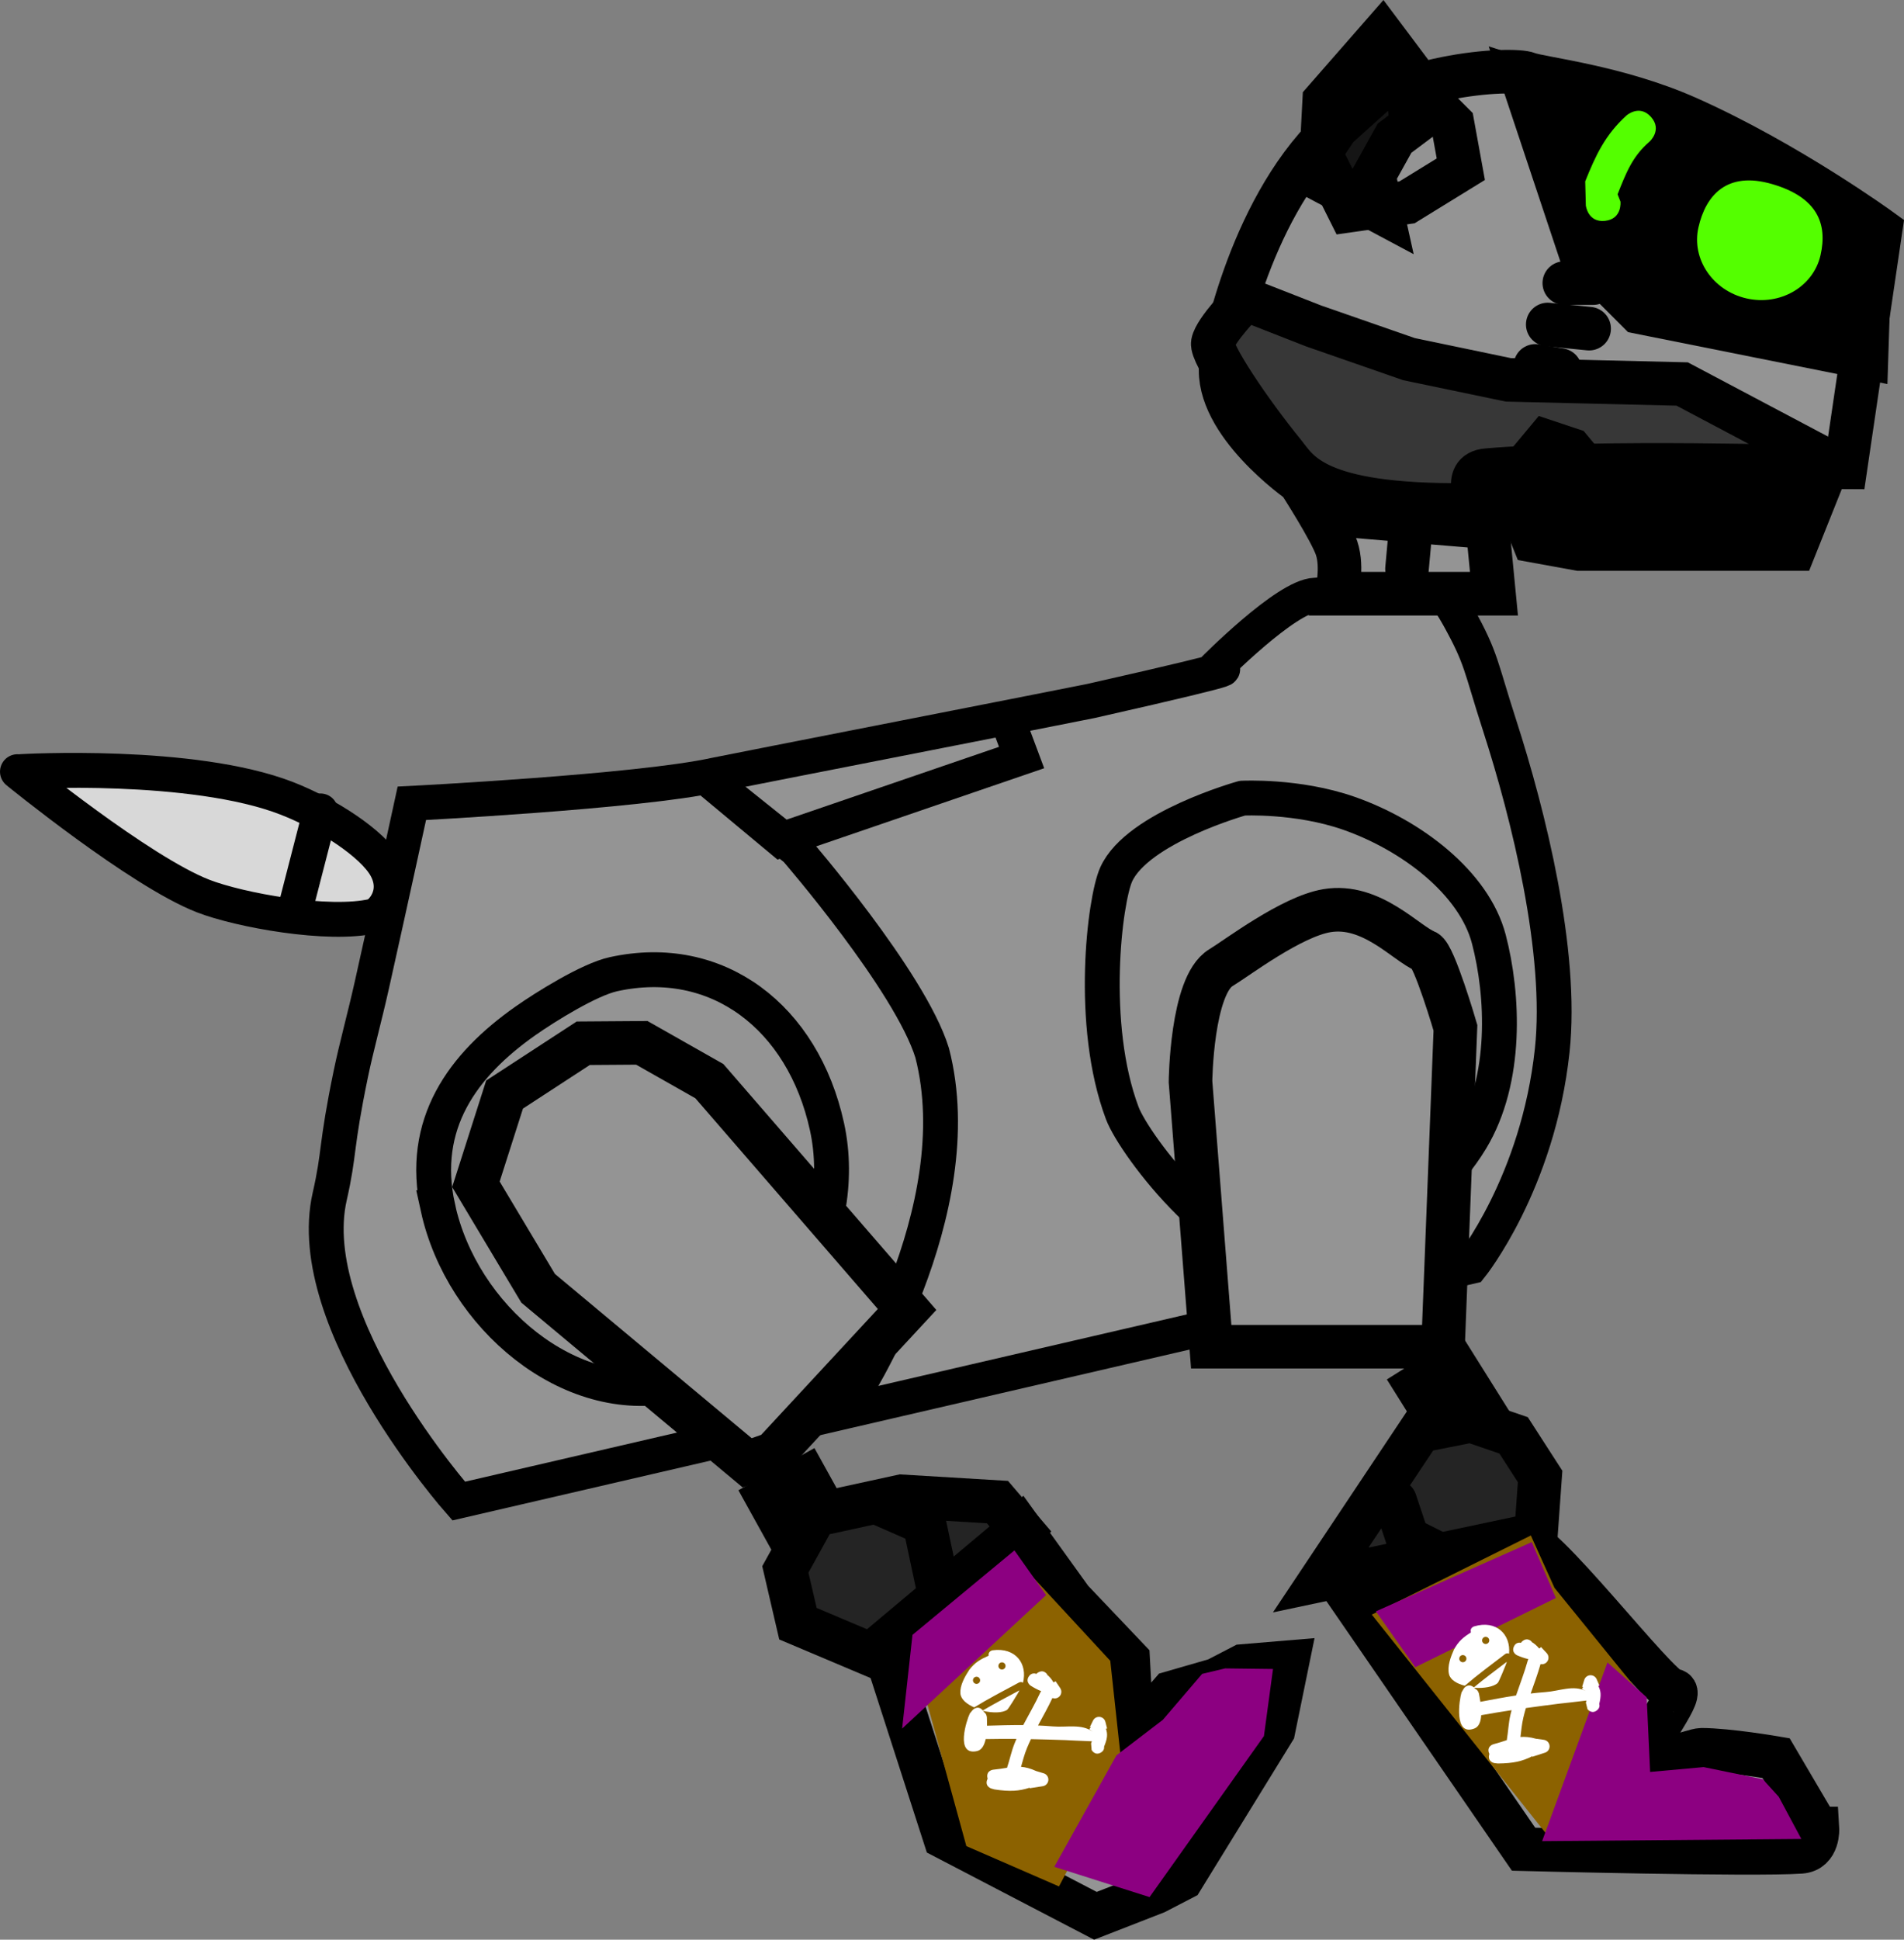 <svg version="1.1" xmlns="http://www.w3.org/2000/svg" xmlns:xlink="http://www.w3.org/1999/xlink" width="109.251" height="111.244" viewBox="0,0,109.251,111.244"><rect x="0" y="0" width="109.251" height="111.244" fill="#808080" stroke="none"/><g transform="translate(-183.518,-125.496)"><g data-paper-data="{&quot;isPaintingLayer&quot;:true}" fill-rule="nonzero" stroke-linejoin="miter" stroke-miterlimit="10" stroke-dasharray="" stroke-dashoffset="0" style="mix-blend-mode: normal"><g data-paper-data="{&quot;index&quot;:null}" fill="#949494" stroke="#000000" stroke-width="2"><path d="M209.838,211.584c0,0 -9.044,-10.241 -7.403,-17.461c0.59,-2.595 0.32,-2.726 1.216,-7.051c0.323,-1.558 0.779,-3.181 1.199,-5.058c1.125,-5.032 2.3,-10.448 2.3,-10.448c0,0 12.996,-0.659 17.395,-1.623c0.425,-0.093 21.139,-4.147 21.567,-4.244c10.478,-2.366 7.022,-1.777 7.022,-1.777c0,0 4.191,-4.246 5.845,-4.291c3.176,-0.086 5.385,-3.907 8.238,1.255c1.341,2.426 1.23,2.752 2.356,6.237c1.643,5.087 3.617,12.971 3.01,18.622c-0.817,7.605 -4.659,12.383 -4.659,12.383z" stroke-linecap="butt"/><path d="M232.335,205.682c0,0 7.019,-10.721 4.67,-19.802c-1.272,-4.118 -7.816,-11.669 -7.816,-11.669l-5.012,-4.008l4.163,3.465c0,0 3.906,-1.338 6.046,-2.071c2.423,-0.83 7.751,-2.655 7.751,-2.655l-0.588,-1.573" stroke-linecap="round"/><path d="M254.806,171.272c0,0 3.155,-0.166 6.109,0.866c3.6,1.258 7.19,3.997 8.033,7.222c0.836,3.199 1.069,8.041 -1.016,11.496c-2.574,4.264 -7.817,6.863 -9.476,7.031c-4.496,0.455 -9.845,-6.701 -10.541,-8.549c-1.916,-5.09 -1.005,-12.246 -0.35,-13.693c1.221,-2.696 7.241,-4.374 7.241,-4.374" stroke-linecap="round"/><path d="M208.646,194.76c-1.051,-4.798 1.407,-8.178 5.03,-10.721c1.119,-0.785 3.639,-2.364 5.044,-2.672c5.959,-1.306 10.875,2.465 12.25,8.744c1.376,6.279 -2.832,13.508 -8.791,14.814c-5.959,1.306 -12.159,-3.886 -13.534,-10.165z" stroke-linecap="butt"/></g><g data-paper-data="{&quot;index&quot;:null}" stroke="#000000" stroke-width="2" stroke-linecap="round"><path d="M184.756,169.746c0,0 9.809,-0.566 15.216,1.535c2.326,0.904 4.913,2.592 5.671,3.933c0.879,1.557 -0.293,2.721 -0.676,2.812c-2.581,0.611 -7.724,-0.335 -9.8,-1.144c-3.64,-1.418 -10.648,-7.13 -10.648,-7.13" fill="#d8d8d8"/><path d="M201.908,172.003l-1.539,5.971" fill="none"/></g><path d="M253.017,202.733l-1.188,-15.202c0,0 0.053,-5.511 1.735,-6.531c0.955,-0.579 4.043,-2.933 6.092,-3.276c2.565,-0.43 4.55,1.895 5.664,2.337c0.486,0.193 1.711,4.382 1.711,4.382c0,0 -0.134,3.436 -0.222,5.71c-0.132,3.376 -0.49,12.579 -0.49,12.579z" data-paper-data="{&quot;index&quot;:null}" fill="#949494" stroke="#000000" stroke-width="2.5" stroke-linecap="butt"/><g data-paper-data="{&quot;index&quot;:null}"><g><path d="M228.766,216.158l-2.878,-5.194l4.363,-2.418l2.878,5.194z" data-paper-data="{&quot;index&quot;:null}" fill="#000000" stroke="none" stroke-width="0" stroke-linecap="butt"/><path d="M242.072,213.186l2.917,4.053l3.262,3.429l0.242,4.475l2.231,-2.566l2.582,-0.745l1.521,-0.788l2.56,-0.214l-0.798,3.901l-5.239,8.503l-1.521,0.788l-3.457,1.347l-8.64,-4.5l-3.302,-10.235z" fill="#949494" stroke="#000000" stroke-width="2.5" stroke-linecap="round"/><path d="M233.484,220.383l-4.18,-1.766l-0.723,-3.113l1.723,-3.119l4.934,-1.074l5.515,0.332l1.319,1.542z" fill="#242424" stroke="#000000" stroke-width="2.5" stroke-linecap="round"/><path d="M234.155,211.799l2.402,1.055l0.98,4.612" fill="none" stroke="#000000" stroke-width="2.5" stroke-linecap="round"/></g><g stroke="none" stroke-linecap="butt"><path d="M244.283,233.685l-5.316,-2.313l-3.147,-11.449l5.863,-5.17l5.542,5.993l0.66,6.075z" fill="#8c6200" stroke-width="NaN"/><path d="M235.282,224.632l0.594,-5.375l5.85,-4.844l1.815,2.564z" fill="#8c0081" stroke-width="NaN"/><path d="M256.042,225.062l-6.562,9.234l-5.468,-1.735l3.568,-6.396l2.662,-2.036l2.254,-2.634l1.323,-0.315l2.744,0.034z" fill="#8c0081" stroke-width="0"/><g fill="#ffffff" stroke-width="0.5"><path d="M240.247,220.452c-0,-0 -0,-0.001 -0,-0.001c-0.04,-0.271 0.231,-0.31 0.231,-0.31c1.325,-0.179 2.019,0.791 1.736,1.865c-0.098,-0.085 -0.226,-0.016 -0.226,-0.016c-0.865,0.465 -1.735,0.913 -2.57,1.427c-0.43,-0.186 -0.763,-0.46 -0.792,-0.793c-0.041,-0.47 0.268,-0.992 0.504,-1.356c0.345,-0.448 0.672,-0.622 1.116,-0.815zM239.649,222.044c0.1,-0.054 0.137,-0.178 0.083,-0.278c-0.054,-0.1 -0.178,-0.137 -0.278,-0.083c-0.1,0.054 -0.137,0.178 -0.083,0.278c0.054,0.1 0.178,0.137 0.278,0.083zM241.108,221.22c0.1,-0.054 0.137,-0.178 0.083,-0.278c-0.054,-0.1 -0.178,-0.137 -0.278,-0.083c-0.1,0.054 -0.137,0.178 -0.083,0.278c0.054,0.1 0.178,0.137 0.278,0.083z"/><path d="M243.111,221.402c0.335,-0.18 0.515,0.155 0.515,0.155l-0.071,-0.047c0.171,0.123 0.306,0.288 0.414,0.474l0.013,-0.015l0.01,0.008l0.094,-0.063l0.264,0.392c0.008,0.012 0.016,0.024 0.022,0.037c0.099,0.185 0.03,0.415 -0.155,0.515c-0.101,0.054 -0.215,0.058 -0.314,0.021c-0.003,0.006 -0.004,0.01 -0.004,0.01c-0.251,0.539 -0.542,1.049 -0.821,1.565c0.284,0.012 0.569,0.03 0.855,0.054c0.788,0.068 1.641,-0.166 2.286,0.305c-0.044,-0.032 -0.154,-0.113 -0.2,-0.147l0.088,-0.103l-0.051,-0.025l0.178,-0.363c0.034,-0.07 0.089,-0.131 0.163,-0.171c0.185,-0.099 0.415,-0.03 0.515,0.155c0.016,0.031 0.028,0.062 0.036,0.095l0.094,0.371l-0.066,0.017c0.111,0.312 0.08,0.575 -0.105,1.021c0.011,0.111 -0.019,0.255 -0.201,0.353c-0.335,0.18 -0.515,-0.155 -0.515,-0.155l-0.033,-0.382c0.019,-0.039 0.035,-0.079 0.048,-0.118c-0.576,-0.018 -1.381,-0.064 -1.524,-0.069c-0.663,-0.022 -1.318,-0.042 -1.972,-0.055c-0.083,0.173 -0.162,0.348 -0.235,0.528c-0.142,0.347 -0.233,0.705 -0.336,1.06c0.26,0.02 0.536,0.089 0.869,0.242l0.431,0.129c0.093,0.028 0.176,0.091 0.225,0.184c0.099,0.185 0.03,0.415 -0.155,0.515c-0.042,0.022 -0.086,0.036 -0.13,0.042l-0.742,0.116l-0.005,-0.03c-0.605,0.196 -1.129,0.232 -2.011,0.099l-0.181,-0.05c0,0 -0.364,-0.109 -0.255,-0.473c0.011,-0.035 0.024,-0.066 0.039,-0.093c-0.01,-0.03 -0.017,-0.063 -0.021,-0.101c-0.038,-0.378 0.341,-0.416 0.341,-0.416c0.302,-0.029 0.557,-0.073 0.792,-0.11c0.157,-0.464 0.25,-0.945 0.436,-1.404c0.034,-0.084 0.07,-0.168 0.106,-0.251c-0.586,-0.005 -1.173,-0.003 -1.766,0.009c-0.075,0.341 -0.219,0.626 -0.494,0.688c-1.277,0.288 -0.598,-1.784 -0.416,-2.157l0.167,-0.202c0,0 0.261,-0.277 0.537,-0.016c0.016,0.015 0.03,0.03 0.043,0.045c0.687,-0.406 1.396,-0.775 2.101,-1.153c-0.03,0.06 -0.063,0.121 -0.099,0.181c-0.056,0.092 -0.523,0.876 -0.611,0.937c-0.262,0.181 -0.824,0.188 -1.369,0.062c0.014,0.02 0.026,0.041 0.035,0.061c0.169,0.101 0.175,0.319 0.175,0.319c0.003,0.112 0.009,0.279 0.006,0.469c0.697,-0.022 1.388,-0.041 2.079,-0.036c0.327,-0.621 0.683,-1.224 0.977,-1.865c0,0 0.017,-0.037 0.052,-0.08c-0.208,-0.085 -0.408,-0.192 -0.597,-0.312c0,0 -0.32,-0.205 -0.115,-0.525c0.139,-0.217 0.33,-0.193 0.439,-0.155c0.03,-0.034 0.07,-0.066 0.122,-0.094z"/></g></g></g><path d="M224.221,187.501l11.345,13.095l-7.668,8.27l-1.508,0.524l-11.995,-10.01l-3.569,-5.964l1.644,-5.146l4.514,-2.942l3.359,-0.024z" data-paper-data="{&quot;index&quot;:null}" fill="#949494" stroke="#000000" stroke-width="2.5" stroke-linecap="round"/><g data-paper-data="{&quot;index&quot;:null}"><g><path d="M266.25,209.64l-3.155,-5.031l4.226,-2.65l3.155,5.031z" fill="#000000" stroke="none" stroke-width="0" stroke-linecap="butt"/><path d="M287.803,230.362c0,0 0.078,1.266 -0.956,1.339c-2.711,0.191 -15.908,-0.151 -15.908,-0.151l-9.976,-14.489c0,0 7.017,-2.181 9.741,-3.32c1.057,-0.442 8.014,8.739 8.805,8.7c0.823,-0.04 -1.601,2.847 -1.527,3.653c0.084,0.91 2.634,-0.245 3.17,-0.245c1.512,0 4.275,0.475 4.275,0.475l2.375,4.038z" fill="#949494" stroke="#000000" stroke-width="2.5" stroke-linecap="butt"/><path d="M259.3,216.111l5.701,-8.551l2.925,-0.581l2.442,0.836l1.521,2.358l-0.238,3.325z" fill="#242424" stroke="#000000" stroke-width="2.5" stroke-linecap="butt"/><path d="M266.188,214.686l-1.9,-0.95l-0.713,-2.138" fill="none" stroke="#000000" stroke-width="2.5" stroke-linecap="round"/><path d="M276.164,231.194l1.9,-5.701" fill="none" stroke="#000000" stroke-width="2.5" stroke-linecap="round"/></g><g stroke="none" stroke-linecap="butt"><path d="M272.401,230.869l-10.17,-12.772l9.126,-4.54l1.36,3.007l5.185,6.389z" fill="#8c6200" stroke-width="NaN"/><path d="M264.724,221.113l-2.258,-3.204l8.944,-3.971l1.383,3.204z" fill="#8c0081" stroke-width="NaN"/><path d="M272.004,231.088l3.75,-10.25l2.25,2l0.198,4.281l3.07,-0.279l3.396,0.699l0.915,1.005l1.296,2.419z" fill="#8c0081" stroke-width="0"/><g fill="#ffffff" stroke-width="0.5"><path d="M267.919,219.117c-0,-0 -0,-0.001 -0,-0.001c-0.082,-0.261 0.179,-0.343 0.179,-0.343c1.28,-0.387 2.119,0.462 2.009,1.568c-0.111,-0.068 -0.226,0.019 -0.226,0.019c-0.78,0.596 -1.569,1.176 -2.312,1.815c-0.454,-0.115 -0.826,-0.333 -0.907,-0.658c-0.115,-0.457 0.108,-1.022 0.283,-1.418c0.27,-0.497 0.565,-0.72 0.973,-0.982zM267.618,220.497c-0.069,-0.09 -0.198,-0.107 -0.288,-0.038c-0.09,0.069 -0.107,0.198 -0.038,0.288c0.069,0.09 0.198,0.107 0.288,0.038c0.09,-0.069 0.107,-0.198 0.038,-0.288zM268.891,219.739c0.09,-0.069 0.107,-0.198 0.038,-0.288c-0.069,-0.09 -0.198,-0.107 -0.288,-0.038c-0.09,0.069 -0.107,0.198 -0.038,0.288c0.069,0.09 0.198,0.107 0.288,0.038z"/><path d="M270.897,219.603c0.302,-0.231 0.533,0.071 0.533,0.071l-0.077,-0.035c0.188,0.094 0.347,0.236 0.484,0.402l0.01,-0.016l0.011,0.007l0.083,-0.077l0.323,0.345c0.01,0.01 0.019,0.021 0.028,0.033c0.127,0.167 0.096,0.405 -0.071,0.533c-0.091,0.069 -0.203,0.091 -0.307,0.07c-0.001,0.007 -0.003,0.01 -0.003,0.01c-0.163,0.572 -0.369,1.121 -0.563,1.675c0.283,-0.033 0.567,-0.061 0.853,-0.082c0.789,-0.057 1.594,-0.424 2.306,-0.061c-0.049,-0.025 -0.17,-0.087 -0.221,-0.114l0.07,-0.116l-0.054,-0.017l0.119,-0.386c0.022,-0.075 0.067,-0.144 0.134,-0.195c0.167,-0.127 0.405,-0.096 0.533,0.071c0.021,0.028 0.038,0.057 0.05,0.088l0.152,0.352l-0.062,0.027c0.159,0.29 0.17,0.555 0.057,1.024c0.028,0.108 0.022,0.255 -0.143,0.38c-0.302,0.231 -0.533,-0.071 -0.533,-0.071l-0.093,-0.372c0.013,-0.042 0.022,-0.083 0.028,-0.124c-0.571,0.074 -1.374,0.155 -1.515,0.173c-0.658,0.083 -1.308,0.167 -1.956,0.258c-0.054,0.184 -0.104,0.37 -0.148,0.558c-0.085,0.365 -0.118,0.733 -0.164,1.1c0.26,-0.021 0.543,0.003 0.896,0.102l0.446,0.06c0.096,0.013 0.188,0.063 0.252,0.146c0.127,0.167 0.096,0.405 -0.071,0.533c-0.038,0.029 -0.079,0.05 -0.122,0.062l-0.715,0.231l-0.009,-0.029c-0.567,0.289 -1.078,0.407 -1.97,0.416l-0.187,-0.021c0,0 -0.377,-0.05 -0.326,-0.427c0.005,-0.037 0.013,-0.069 0.023,-0.098c-0.014,-0.028 -0.027,-0.06 -0.036,-0.096c-0.097,-0.368 0.271,-0.464 0.271,-0.464c0.293,-0.076 0.538,-0.16 0.764,-0.233c0.082,-0.483 0.097,-0.972 0.209,-1.455c0.021,-0.089 0.042,-0.177 0.066,-0.264c-0.579,0.088 -1.159,0.182 -1.743,0.288c-0.02,0.348 -0.118,0.653 -0.379,0.758c-1.216,0.486 -0.873,-1.667 -0.751,-2.064l0.133,-0.226c0,0 0.214,-0.314 0.528,-0.101c0.018,0.012 0.034,0.025 0.049,0.038c0.614,-0.51 1.256,-0.986 1.892,-1.47c-0.02,0.064 -0.043,0.129 -0.069,0.194c-0.041,0.1 -0.378,0.948 -0.456,1.022c-0.23,0.221 -0.784,0.315 -1.342,0.278c0.017,0.018 0.032,0.036 0.044,0.054c0.182,0.073 0.223,0.287 0.223,0.287c0.021,0.11 0.053,0.274 0.081,0.462c0.685,-0.132 1.364,-0.26 2.047,-0.364c0.225,-0.665 0.481,-1.316 0.67,-1.996c0,0 0.011,-0.039 0.038,-0.088c-0.219,-0.051 -0.433,-0.126 -0.639,-0.214c0,0 -0.348,-0.152 -0.196,-0.5c0.103,-0.236 0.296,-0.242 0.41,-0.222c0.024,-0.038 0.058,-0.076 0.106,-0.112z"/></g></g></g><g data-paper-data="{&quot;index&quot;:null}"><g stroke="#000000" stroke-width="2.5"><path d="M260.213,159.546c0,0 0.374,-1.491 0,-2.613c-0.334,-1.003 -2.138,-3.8 -2.138,-3.8c0,0 -4.829,-3.364 -4.504,-6.717c0.037,-0.381 1.486,-8.668 6.286,-13.357c3.431,-3.351 10.432,-3.703 11.337,-3.337c0.699,0.282 5.097,0.727 9.17,2.54c5.739,2.555 11.06,6.419 11.06,6.419l-2.007,13.617l-20.889,-0.115l0.713,7.363z" fill="#949494" stroke-linecap="butt"/><path d="M290.616,146.007l-13.064,-2.613l-3.325,-3.325l-3.325,-9.976l11.164,3.563l8.788,4.988z" fill="#000000" stroke-linecap="round"/><path d="M273.277,141.731h1.663" fill="none" stroke-linecap="round"/><path d="M274.702,144.344l-2.375,-0.238" fill="none" stroke-linecap="round"/><path d="M273.039,146.719l-1.425,-0.238" fill="none" stroke-linecap="round"/><path d="M287.762,152.294c0,0 -12.492,-0.396 -18.919,0.167c-1.581,0.139 -0.212,1.979 -1.198,1.99c-8.734,0.097 -9.639,-1.951 -10.446,-2.942c-2.006,-2.462 -4.198,-5.753 -4.091,-6.337c0.138,-0.751 1.869,-2.514 1.869,-2.514l3.924,1.535l5.463,1.9l5.701,1.188l9.976,0.238l8.076,4.275" fill="#373737" stroke-linecap="round"/><path d="M287.428,154.608l-0.95,2.375h-12.351l-2.613,-0.475l-0.95,-2.375l0.475,-1.9l1.188,-1.425l1.425,0.475l1.188,1.425l0.95,1.188z" fill="#000000" stroke-linecap="round"/><path d="M264.251,158.121l0.238,-2.613" fill="none" stroke-linecap="round"/><path d="M269.001,155.745l-8.551,-0.713" fill="none" stroke-linecap="round"/><path d="M263.538,133.418l-1.188,2.138l0.475,2.138l-3.563,-1.9l0.238,-4.513l3.325,-3.8l1.425,1.9l0.238,3.325z" fill="#151515" stroke-linecap="round"/><path d="M264.251,137.101l-3.325,0.475l-1.663,-3.325l0.95,-1.425l2.375,-2.138l1.9,-0.238l1.188,0.95l1.188,1.188l0.475,2.613z" fill="none" stroke-linecap="round"/></g><path d="M285.22,136.058c2.569,0.756 3.171,2.261 2.76,4.071c-0.41,1.809 -2.312,2.921 -4.246,2.482c-1.935,-0.439 -3.171,-2.261 -2.76,-4.071c0.41,-1.809 1.601,-3.26 4.246,-2.482z" fill="#54ff00" stroke="none" stroke-width="0" stroke-linecap="butt"/><path d="M275.616,138.162c-0.994,0.11 -1.104,-0.883 -1.104,-0.883l-0.035,-1.382c0.606,-1.511 1.153,-2.671 2.364,-3.776c0,0 0.747,-0.664 1.412,0.083c0.664,0.747 -0.083,1.412 -0.083,1.412c-0.997,0.855 -1.356,1.821 -1.836,3.024l0.165,0.418c0,0 0.11,0.994 -0.883,1.104z" fill="#54ff00" stroke="none" stroke-width="0.5" stroke-linecap="butt"/></g></g></g></svg>